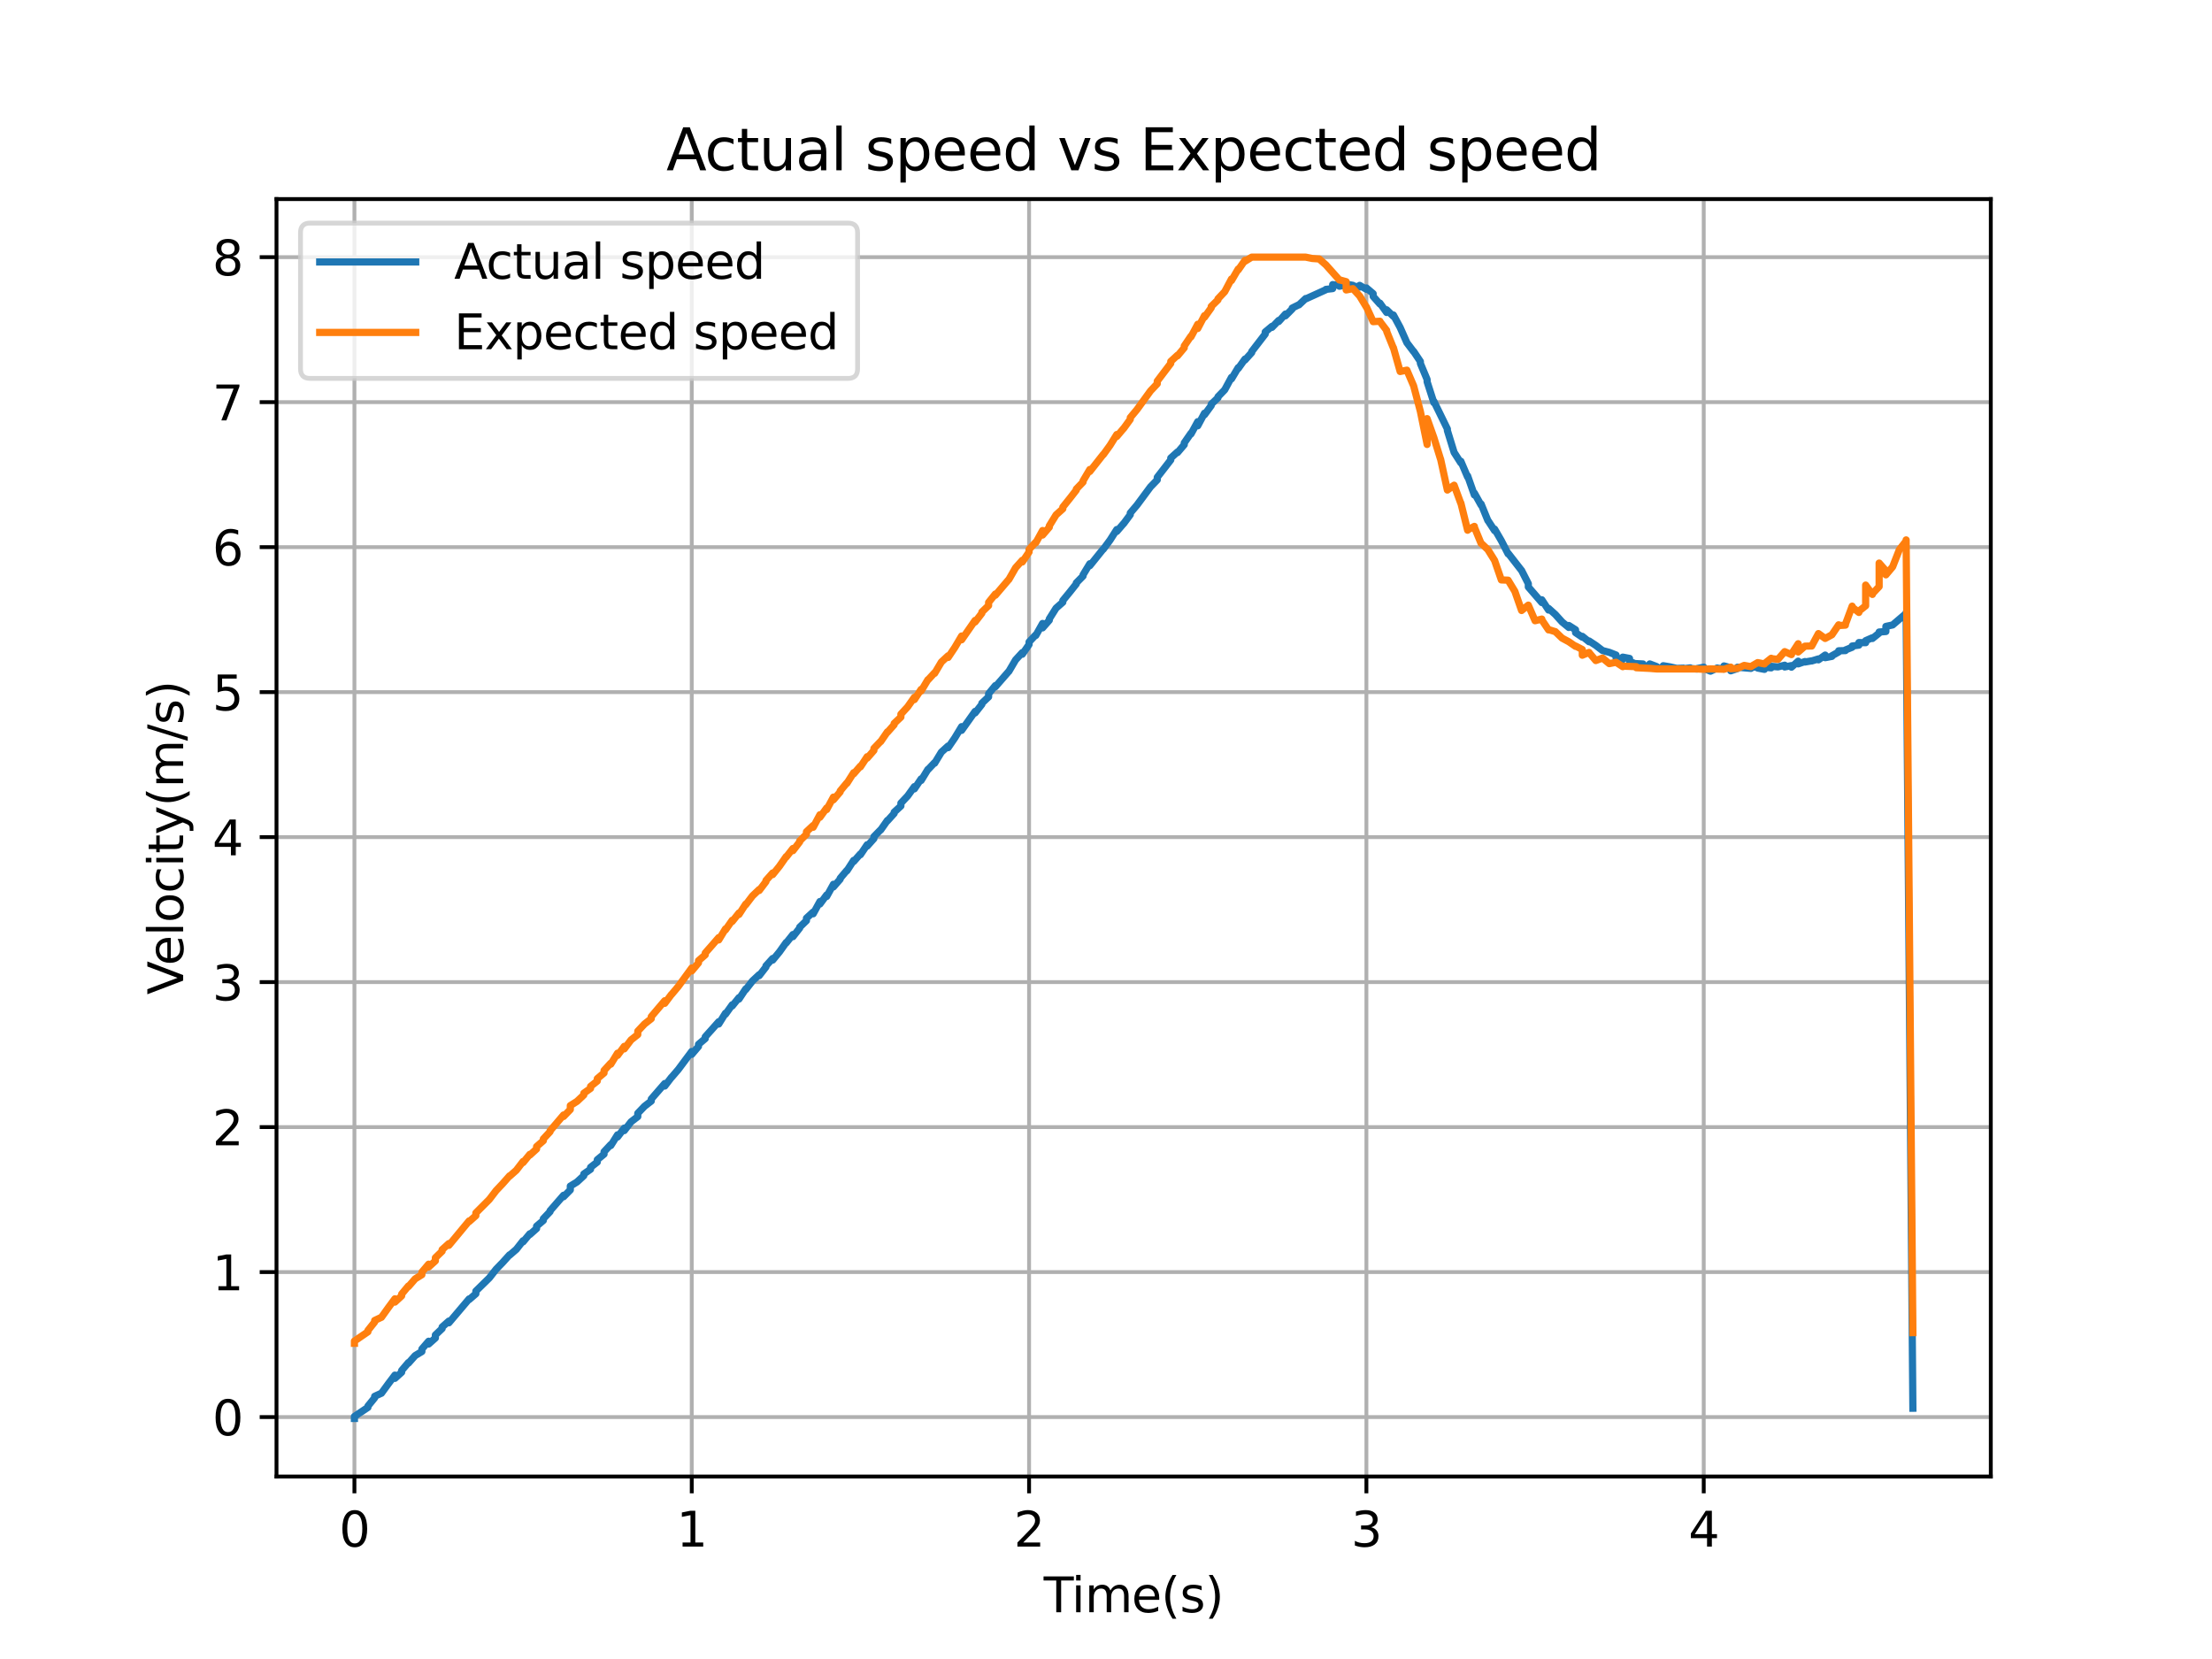 <?xml version="1.0" encoding="utf-8" standalone="no"?>
<!DOCTYPE svg PUBLIC "-//W3C//DTD SVG 1.1//EN"
  "http://www.w3.org/Graphics/SVG/1.1/DTD/svg11.dtd">
<svg xmlns:xlink="http://www.w3.org/1999/xlink" width="460.8pt" height="345.6pt" viewBox="0 0 460.8 345.6" xmlns="http://www.w3.org/2000/svg" version="1.1">
 <defs>
  <style type="text/css">*{stroke-linejoin: round; stroke-linecap: butt}</style>
 </defs>
 <g id="figure_1">
  <g id="patch_1">
   <path d="M 0 345.6 
L 460.8 345.6 
L 460.8 0 
L 0 0 
z
" style="fill: #ffffff"/>
  </g>
  <g id="axes_1">
   <g id="patch_2">
    <path d="M 57.6 307.584 
L 414.72 307.584 
L 414.72 41.472 
L 57.6 41.472 
z
" style="fill: #ffffff"/>
   </g>
   <g id="matplotlib.axis_1">
    <g id="xtick_1">
     <g id="line2d_1">
      <path d="M 73.833 307.584 
L 73.833 41.472 
" clip-path="url(#pf024092629)" style="fill: none; stroke: #b0b0b0; stroke-width: 0.8; stroke-linecap: square"/>
     </g>
     <g id="line2d_2">
      <defs>
       <path id="mbc0049a4ac" d="M 0 0 
L 0 3.5 
" style="stroke: #000000; stroke-width: 0.8"/>
      </defs>
      <g>
       <use xlink:href="#mbc0049a4ac" x="73.833" y="307.584" style="stroke: #000000; stroke-width: 0.8"/>
      </g>
     </g>
     <g id="text_1">
      <!-- 0 -->
      <g transform="translate(70.651 322.182) scale(0.1 -0.1)">
       <defs>
        <path id="DejaVuSans-30" d="M 2034 4250 
Q 1547 4250 1301 3770 
Q 1056 3291 1056 2328 
Q 1056 1369 1301 889 
Q 1547 409 2034 409 
Q 2525 409 2770 889 
Q 3016 1369 3016 2328 
Q 3016 3291 2770 3770 
Q 2525 4250 2034 4250 
z
M 2034 4750 
Q 2819 4750 3233 4129 
Q 3647 3509 3647 2328 
Q 3647 1150 3233 529 
Q 2819 -91 2034 -91 
Q 1250 -91 836 529 
Q 422 1150 422 2328 
Q 422 3509 836 4129 
Q 1250 4750 2034 4750 
z
" transform="scale(0.016)"/>
       </defs>
       <use xlink:href="#DejaVuSans-30"/>
      </g>
     </g>
    </g>
    <g id="xtick_2">
     <g id="line2d_3">
      <path d="M 144.104 307.584 
L 144.104 41.472 
" clip-path="url(#pf024092629)" style="fill: none; stroke: #b0b0b0; stroke-width: 0.8; stroke-linecap: square"/>
     </g>
     <g id="line2d_4">
      <g>
       <use xlink:href="#mbc0049a4ac" x="144.104" y="307.584" style="stroke: #000000; stroke-width: 0.8"/>
      </g>
     </g>
     <g id="text_2">
      <!-- 1 -->
      <g transform="translate(140.923 322.182) scale(0.1 -0.1)">
       <defs>
        <path id="DejaVuSans-31" d="M 794 531 
L 1825 531 
L 1825 4091 
L 703 3866 
L 703 4441 
L 1819 4666 
L 2450 4666 
L 2450 531 
L 3481 531 
L 3481 0 
L 794 0 
L 794 531 
z
" transform="scale(0.016)"/>
       </defs>
       <use xlink:href="#DejaVuSans-31"/>
      </g>
     </g>
    </g>
    <g id="xtick_3">
     <g id="line2d_5">
      <path d="M 214.376 307.584 
L 214.376 41.472 
" clip-path="url(#pf024092629)" style="fill: none; stroke: #b0b0b0; stroke-width: 0.8; stroke-linecap: square"/>
     </g>
     <g id="line2d_6">
      <g>
       <use xlink:href="#mbc0049a4ac" x="214.376" y="307.584" style="stroke: #000000; stroke-width: 0.8"/>
      </g>
     </g>
     <g id="text_3">
      <!-- 2 -->
      <g transform="translate(211.195 322.182) scale(0.1 -0.1)">
       <defs>
        <path id="DejaVuSans-32" d="M 1228 531 
L 3431 531 
L 3431 0 
L 469 0 
L 469 531 
Q 828 903 1448 1529 
Q 2069 2156 2228 2338 
Q 2531 2678 2651 2914 
Q 2772 3150 2772 3378 
Q 2772 3750 2511 3984 
Q 2250 4219 1831 4219 
Q 1534 4219 1204 4116 
Q 875 4013 500 3803 
L 500 4441 
Q 881 4594 1212 4672 
Q 1544 4750 1819 4750 
Q 2544 4750 2975 4387 
Q 3406 4025 3406 3419 
Q 3406 3131 3298 2873 
Q 3191 2616 2906 2266 
Q 2828 2175 2409 1742 
Q 1991 1309 1228 531 
z
" transform="scale(0.016)"/>
       </defs>
       <use xlink:href="#DejaVuSans-32"/>
      </g>
     </g>
    </g>
    <g id="xtick_4">
     <g id="line2d_7">
      <path d="M 284.647 307.584 
L 284.647 41.472 
" clip-path="url(#pf024092629)" style="fill: none; stroke: #b0b0b0; stroke-width: 0.8; stroke-linecap: square"/>
     </g>
     <g id="line2d_8">
      <g>
       <use xlink:href="#mbc0049a4ac" x="284.647" y="307.584" style="stroke: #000000; stroke-width: 0.8"/>
      </g>
     </g>
     <g id="text_4">
      <!-- 3 -->
      <g transform="translate(281.466 322.182) scale(0.1 -0.1)">
       <defs>
        <path id="DejaVuSans-33" d="M 2597 2516 
Q 3050 2419 3304 2112 
Q 3559 1806 3559 1356 
Q 3559 666 3084 287 
Q 2609 -91 1734 -91 
Q 1441 -91 1130 -33 
Q 819 25 488 141 
L 488 750 
Q 750 597 1062 519 
Q 1375 441 1716 441 
Q 2309 441 2620 675 
Q 2931 909 2931 1356 
Q 2931 1769 2642 2001 
Q 2353 2234 1838 2234 
L 1294 2234 
L 1294 2753 
L 1863 2753 
Q 2328 2753 2575 2939 
Q 2822 3125 2822 3475 
Q 2822 3834 2567 4026 
Q 2313 4219 1838 4219 
Q 1578 4219 1281 4162 
Q 984 4106 628 3988 
L 628 4550 
Q 988 4650 1302 4700 
Q 1616 4750 1894 4750 
Q 2613 4750 3031 4423 
Q 3450 4097 3450 3541 
Q 3450 3153 3228 2886 
Q 3006 2619 2597 2516 
z
" transform="scale(0.016)"/>
       </defs>
       <use xlink:href="#DejaVuSans-33"/>
      </g>
     </g>
    </g>
    <g id="xtick_5">
     <g id="line2d_9">
      <path d="M 354.919 307.584 
L 354.919 41.472 
" clip-path="url(#pf024092629)" style="fill: none; stroke: #b0b0b0; stroke-width: 0.8; stroke-linecap: square"/>
     </g>
     <g id="line2d_10">
      <g>
       <use xlink:href="#mbc0049a4ac" x="354.919" y="307.584" style="stroke: #000000; stroke-width: 0.8"/>
      </g>
     </g>
     <g id="text_5">
      <!-- 4 -->
      <g transform="translate(351.738 322.182) scale(0.1 -0.1)">
       <defs>
        <path id="DejaVuSans-34" d="M 2419 4116 
L 825 1625 
L 2419 1625 
L 2419 4116 
z
M 2253 4666 
L 3047 4666 
L 3047 1625 
L 3713 1625 
L 3713 1100 
L 3047 1100 
L 3047 0 
L 2419 0 
L 2419 1100 
L 313 1100 
L 313 1709 
L 2253 4666 
z
" transform="scale(0.016)"/>
       </defs>
       <use xlink:href="#DejaVuSans-34"/>
      </g>
     </g>
    </g>
    <g id="text_6">
     <!-- Time(s) -->
     <g transform="translate(217.42 335.861) scale(0.1 -0.1)">
      <defs>
       <path id="DejaVuSans-54" d="M -19 4666 
L 3928 4666 
L 3928 4134 
L 2272 4134 
L 2272 0 
L 1638 0 
L 1638 4134 
L -19 4134 
L -19 4666 
z
" transform="scale(0.016)"/>
       <path id="DejaVuSans-69" d="M 603 3500 
L 1178 3500 
L 1178 0 
L 603 0 
L 603 3500 
z
M 603 4863 
L 1178 4863 
L 1178 4134 
L 603 4134 
L 603 4863 
z
" transform="scale(0.016)"/>
       <path id="DejaVuSans-6d" d="M 3328 2828 
Q 3544 3216 3844 3400 
Q 4144 3584 4550 3584 
Q 5097 3584 5394 3201 
Q 5691 2819 5691 2113 
L 5691 0 
L 5113 0 
L 5113 2094 
Q 5113 2597 4934 2840 
Q 4756 3084 4391 3084 
Q 3944 3084 3684 2787 
Q 3425 2491 3425 1978 
L 3425 0 
L 2847 0 
L 2847 2094 
Q 2847 2600 2669 2842 
Q 2491 3084 2119 3084 
Q 1678 3084 1418 2786 
Q 1159 2488 1159 1978 
L 1159 0 
L 581 0 
L 581 3500 
L 1159 3500 
L 1159 2956 
Q 1356 3278 1631 3431 
Q 1906 3584 2284 3584 
Q 2666 3584 2933 3390 
Q 3200 3197 3328 2828 
z
" transform="scale(0.016)"/>
       <path id="DejaVuSans-65" d="M 3597 1894 
L 3597 1613 
L 953 1613 
Q 991 1019 1311 708 
Q 1631 397 2203 397 
Q 2534 397 2845 478 
Q 3156 559 3463 722 
L 3463 178 
Q 3153 47 2828 -22 
Q 2503 -91 2169 -91 
Q 1331 -91 842 396 
Q 353 884 353 1716 
Q 353 2575 817 3079 
Q 1281 3584 2069 3584 
Q 2775 3584 3186 3129 
Q 3597 2675 3597 1894 
z
M 3022 2063 
Q 3016 2534 2758 2815 
Q 2500 3097 2075 3097 
Q 1594 3097 1305 2825 
Q 1016 2553 972 2059 
L 3022 2063 
z
" transform="scale(0.016)"/>
       <path id="DejaVuSans-28" d="M 1984 4856 
Q 1566 4138 1362 3434 
Q 1159 2731 1159 2009 
Q 1159 1288 1364 580 
Q 1569 -128 1984 -844 
L 1484 -844 
Q 1016 -109 783 600 
Q 550 1309 550 2009 
Q 550 2706 781 3412 
Q 1013 4119 1484 4856 
L 1984 4856 
z
" transform="scale(0.016)"/>
       <path id="DejaVuSans-73" d="M 2834 3397 
L 2834 2853 
Q 2591 2978 2328 3040 
Q 2066 3103 1784 3103 
Q 1356 3103 1142 2972 
Q 928 2841 928 2578 
Q 928 2378 1081 2264 
Q 1234 2150 1697 2047 
L 1894 2003 
Q 2506 1872 2764 1633 
Q 3022 1394 3022 966 
Q 3022 478 2636 193 
Q 2250 -91 1575 -91 
Q 1294 -91 989 -36 
Q 684 19 347 128 
L 347 722 
Q 666 556 975 473 
Q 1284 391 1588 391 
Q 1994 391 2212 530 
Q 2431 669 2431 922 
Q 2431 1156 2273 1281 
Q 2116 1406 1581 1522 
L 1381 1569 
Q 847 1681 609 1914 
Q 372 2147 372 2553 
Q 372 3047 722 3315 
Q 1072 3584 1716 3584 
Q 2034 3584 2315 3537 
Q 2597 3491 2834 3397 
z
" transform="scale(0.016)"/>
       <path id="DejaVuSans-29" d="M 513 4856 
L 1013 4856 
Q 1481 4119 1714 3412 
Q 1947 2706 1947 2009 
Q 1947 1309 1714 600 
Q 1481 -109 1013 -844 
L 513 -844 
Q 928 -128 1133 580 
Q 1338 1288 1338 2009 
Q 1338 2731 1133 3434 
Q 928 4138 513 4856 
z
" transform="scale(0.016)"/>
      </defs>
      <use xlink:href="#DejaVuSans-54"/>
      <use xlink:href="#DejaVuSans-69" x="57.959"/>
      <use xlink:href="#DejaVuSans-6d" x="85.742"/>
      <use xlink:href="#DejaVuSans-65" x="183.154"/>
      <use xlink:href="#DejaVuSans-28" x="244.678"/>
      <use xlink:href="#DejaVuSans-73" x="283.691"/>
      <use xlink:href="#DejaVuSans-29" x="335.791"/>
     </g>
    </g>
   </g>
   <g id="matplotlib.axis_2">
    <g id="ytick_1">
     <g id="line2d_11">
      <path d="M 57.6 295.197 
L 414.72 295.197 
" clip-path="url(#pf024092629)" style="fill: none; stroke: #b0b0b0; stroke-width: 0.8; stroke-linecap: square"/>
     </g>
     <g id="line2d_12">
      <defs>
       <path id="mb6be05615a" d="M 0 0 
L -3.5 0 
" style="stroke: #000000; stroke-width: 0.8"/>
      </defs>
      <g>
       <use xlink:href="#mb6be05615a" x="57.6" y="295.197" style="stroke: #000000; stroke-width: 0.8"/>
      </g>
     </g>
     <g id="text_7">
      <!-- 0 -->
      <g transform="translate(44.237 298.997) scale(0.1 -0.1)">
       <use xlink:href="#DejaVuSans-30"/>
      </g>
     </g>
    </g>
    <g id="ytick_2">
     <g id="line2d_13">
      <path d="M 57.6 264.994 
L 414.72 264.994 
" clip-path="url(#pf024092629)" style="fill: none; stroke: #b0b0b0; stroke-width: 0.8; stroke-linecap: square"/>
     </g>
     <g id="line2d_14">
      <g>
       <use xlink:href="#mb6be05615a" x="57.6" y="264.994" style="stroke: #000000; stroke-width: 0.8"/>
      </g>
     </g>
     <g id="text_8">
      <!-- 1 -->
      <g transform="translate(44.237 268.793) scale(0.1 -0.1)">
       <use xlink:href="#DejaVuSans-31"/>
      </g>
     </g>
    </g>
    <g id="ytick_3">
     <g id="line2d_15">
      <path d="M 57.6 234.79 
L 414.72 234.79 
" clip-path="url(#pf024092629)" style="fill: none; stroke: #b0b0b0; stroke-width: 0.8; stroke-linecap: square"/>
     </g>
     <g id="line2d_16">
      <g>
       <use xlink:href="#mb6be05615a" x="57.6" y="234.79" style="stroke: #000000; stroke-width: 0.8"/>
      </g>
     </g>
     <g id="text_9">
      <!-- 2 -->
      <g transform="translate(44.237 238.589) scale(0.1 -0.1)">
       <use xlink:href="#DejaVuSans-32"/>
      </g>
     </g>
    </g>
    <g id="ytick_4">
     <g id="line2d_17">
      <path d="M 57.6 204.586 
L 414.72 204.586 
" clip-path="url(#pf024092629)" style="fill: none; stroke: #b0b0b0; stroke-width: 0.8; stroke-linecap: square"/>
     </g>
     <g id="line2d_18">
      <g>
       <use xlink:href="#mb6be05615a" x="57.6" y="204.586" style="stroke: #000000; stroke-width: 0.8"/>
      </g>
     </g>
     <g id="text_10">
      <!-- 3 -->
      <g transform="translate(44.237 208.386) scale(0.1 -0.1)">
       <use xlink:href="#DejaVuSans-33"/>
      </g>
     </g>
    </g>
    <g id="ytick_5">
     <g id="line2d_19">
      <path d="M 57.6 174.383 
L 414.72 174.383 
" clip-path="url(#pf024092629)" style="fill: none; stroke: #b0b0b0; stroke-width: 0.8; stroke-linecap: square"/>
     </g>
     <g id="line2d_20">
      <g>
       <use xlink:href="#mb6be05615a" x="57.6" y="174.383" style="stroke: #000000; stroke-width: 0.8"/>
      </g>
     </g>
     <g id="text_11">
      <!-- 4 -->
      <g transform="translate(44.237 178.182) scale(0.1 -0.1)">
       <use xlink:href="#DejaVuSans-34"/>
      </g>
     </g>
    </g>
    <g id="ytick_6">
     <g id="line2d_21">
      <path d="M 57.6 144.179 
L 414.72 144.179 
" clip-path="url(#pf024092629)" style="fill: none; stroke: #b0b0b0; stroke-width: 0.8; stroke-linecap: square"/>
     </g>
     <g id="line2d_22">
      <g>
       <use xlink:href="#mb6be05615a" x="57.6" y="144.179" style="stroke: #000000; stroke-width: 0.8"/>
      </g>
     </g>
     <g id="text_12">
      <!-- 5 -->
      <g transform="translate(44.237 147.978) scale(0.1 -0.1)">
       <defs>
        <path id="DejaVuSans-35" d="M 691 4666 
L 3169 4666 
L 3169 4134 
L 1269 4134 
L 1269 2991 
Q 1406 3038 1543 3061 
Q 1681 3084 1819 3084 
Q 2600 3084 3056 2656 
Q 3513 2228 3513 1497 
Q 3513 744 3044 326 
Q 2575 -91 1722 -91 
Q 1428 -91 1123 -41 
Q 819 9 494 109 
L 494 744 
Q 775 591 1075 516 
Q 1375 441 1709 441 
Q 2250 441 2565 725 
Q 2881 1009 2881 1497 
Q 2881 1984 2565 2268 
Q 2250 2553 1709 2553 
Q 1456 2553 1204 2497 
Q 953 2441 691 2322 
L 691 4666 
z
" transform="scale(0.016)"/>
       </defs>
       <use xlink:href="#DejaVuSans-35"/>
      </g>
     </g>
    </g>
    <g id="ytick_7">
     <g id="line2d_23">
      <path d="M 57.6 113.975 
L 414.72 113.975 
" clip-path="url(#pf024092629)" style="fill: none; stroke: #b0b0b0; stroke-width: 0.8; stroke-linecap: square"/>
     </g>
     <g id="line2d_24">
      <g>
       <use xlink:href="#mb6be05615a" x="57.6" y="113.975" style="stroke: #000000; stroke-width: 0.8"/>
      </g>
     </g>
     <g id="text_13">
      <!-- 6 -->
      <g transform="translate(44.237 117.775) scale(0.1 -0.1)">
       <defs>
        <path id="DejaVuSans-36" d="M 2113 2584 
Q 1688 2584 1439 2293 
Q 1191 2003 1191 1497 
Q 1191 994 1439 701 
Q 1688 409 2113 409 
Q 2538 409 2786 701 
Q 3034 994 3034 1497 
Q 3034 2003 2786 2293 
Q 2538 2584 2113 2584 
z
M 3366 4563 
L 3366 3988 
Q 3128 4100 2886 4159 
Q 2644 4219 2406 4219 
Q 1781 4219 1451 3797 
Q 1122 3375 1075 2522 
Q 1259 2794 1537 2939 
Q 1816 3084 2150 3084 
Q 2853 3084 3261 2657 
Q 3669 2231 3669 1497 
Q 3669 778 3244 343 
Q 2819 -91 2113 -91 
Q 1303 -91 875 529 
Q 447 1150 447 2328 
Q 447 3434 972 4092 
Q 1497 4750 2381 4750 
Q 2619 4750 2861 4703 
Q 3103 4656 3366 4563 
z
" transform="scale(0.016)"/>
       </defs>
       <use xlink:href="#DejaVuSans-36"/>
      </g>
     </g>
    </g>
    <g id="ytick_8">
     <g id="line2d_25">
      <path d="M 57.6 83.772 
L 414.72 83.772 
" clip-path="url(#pf024092629)" style="fill: none; stroke: #b0b0b0; stroke-width: 0.8; stroke-linecap: square"/>
     </g>
     <g id="line2d_26">
      <g>
       <use xlink:href="#mb6be05615a" x="57.6" y="83.772" style="stroke: #000000; stroke-width: 0.8"/>
      </g>
     </g>
     <g id="text_14">
      <!-- 7 -->
      <g transform="translate(44.237 87.571) scale(0.1 -0.1)">
       <defs>
        <path id="DejaVuSans-37" d="M 525 4666 
L 3525 4666 
L 3525 4397 
L 1831 0 
L 1172 0 
L 2766 4134 
L 525 4134 
L 525 4666 
z
" transform="scale(0.016)"/>
       </defs>
       <use xlink:href="#DejaVuSans-37"/>
      </g>
     </g>
    </g>
    <g id="ytick_9">
     <g id="line2d_27">
      <path d="M 57.6 53.568 
L 414.72 53.568 
" clip-path="url(#pf024092629)" style="fill: none; stroke: #b0b0b0; stroke-width: 0.8; stroke-linecap: square"/>
     </g>
     <g id="line2d_28">
      <g>
       <use xlink:href="#mb6be05615a" x="57.6" y="53.568" style="stroke: #000000; stroke-width: 0.8"/>
      </g>
     </g>
     <g id="text_15">
      <!-- 8 -->
      <g transform="translate(44.237 57.367) scale(0.1 -0.1)">
       <defs>
        <path id="DejaVuSans-38" d="M 2034 2216 
Q 1584 2216 1326 1975 
Q 1069 1734 1069 1313 
Q 1069 891 1326 650 
Q 1584 409 2034 409 
Q 2484 409 2743 651 
Q 3003 894 3003 1313 
Q 3003 1734 2745 1975 
Q 2488 2216 2034 2216 
z
M 1403 2484 
Q 997 2584 770 2862 
Q 544 3141 544 3541 
Q 544 4100 942 4425 
Q 1341 4750 2034 4750 
Q 2731 4750 3128 4425 
Q 3525 4100 3525 3541 
Q 3525 3141 3298 2862 
Q 3072 2584 2669 2484 
Q 3125 2378 3379 2068 
Q 3634 1759 3634 1313 
Q 3634 634 3220 271 
Q 2806 -91 2034 -91 
Q 1263 -91 848 271 
Q 434 634 434 1313 
Q 434 1759 690 2068 
Q 947 2378 1403 2484 
z
M 1172 3481 
Q 1172 3119 1398 2916 
Q 1625 2713 2034 2713 
Q 2441 2713 2670 2916 
Q 2900 3119 2900 3481 
Q 2900 3844 2670 4047 
Q 2441 4250 2034 4250 
Q 1625 4250 1398 4047 
Q 1172 3844 1172 3481 
z
" transform="scale(0.016)"/>
       </defs>
       <use xlink:href="#DejaVuSans-38"/>
      </g>
     </g>
    </g>
    <g id="text_16">
     <!-- Velocity(m/s) -->
     <g transform="translate(38.158 207.205) rotate(-90) scale(0.1 -0.1)">
      <defs>
       <path id="DejaVuSans-56" d="M 1831 0 
L 50 4666 
L 709 4666 
L 2188 738 
L 3669 4666 
L 4325 4666 
L 2547 0 
L 1831 0 
z
" transform="scale(0.016)"/>
       <path id="DejaVuSans-6c" d="M 603 4863 
L 1178 4863 
L 1178 0 
L 603 0 
L 603 4863 
z
" transform="scale(0.016)"/>
       <path id="DejaVuSans-6f" d="M 1959 3097 
Q 1497 3097 1228 2736 
Q 959 2375 959 1747 
Q 959 1119 1226 758 
Q 1494 397 1959 397 
Q 2419 397 2687 759 
Q 2956 1122 2956 1747 
Q 2956 2369 2687 2733 
Q 2419 3097 1959 3097 
z
M 1959 3584 
Q 2709 3584 3137 3096 
Q 3566 2609 3566 1747 
Q 3566 888 3137 398 
Q 2709 -91 1959 -91 
Q 1206 -91 779 398 
Q 353 888 353 1747 
Q 353 2609 779 3096 
Q 1206 3584 1959 3584 
z
" transform="scale(0.016)"/>
       <path id="DejaVuSans-63" d="M 3122 3366 
L 3122 2828 
Q 2878 2963 2633 3030 
Q 2388 3097 2138 3097 
Q 1578 3097 1268 2742 
Q 959 2388 959 1747 
Q 959 1106 1268 751 
Q 1578 397 2138 397 
Q 2388 397 2633 464 
Q 2878 531 3122 666 
L 3122 134 
Q 2881 22 2623 -34 
Q 2366 -91 2075 -91 
Q 1284 -91 818 406 
Q 353 903 353 1747 
Q 353 2603 823 3093 
Q 1294 3584 2113 3584 
Q 2378 3584 2631 3529 
Q 2884 3475 3122 3366 
z
" transform="scale(0.016)"/>
       <path id="DejaVuSans-74" d="M 1172 4494 
L 1172 3500 
L 2356 3500 
L 2356 3053 
L 1172 3053 
L 1172 1153 
Q 1172 725 1289 603 
Q 1406 481 1766 481 
L 2356 481 
L 2356 0 
L 1766 0 
Q 1100 0 847 248 
Q 594 497 594 1153 
L 594 3053 
L 172 3053 
L 172 3500 
L 594 3500 
L 594 4494 
L 1172 4494 
z
" transform="scale(0.016)"/>
       <path id="DejaVuSans-79" d="M 2059 -325 
Q 1816 -950 1584 -1140 
Q 1353 -1331 966 -1331 
L 506 -1331 
L 506 -850 
L 844 -850 
Q 1081 -850 1212 -737 
Q 1344 -625 1503 -206 
L 1606 56 
L 191 3500 
L 800 3500 
L 1894 763 
L 2988 3500 
L 3597 3500 
L 2059 -325 
z
" transform="scale(0.016)"/>
       <path id="DejaVuSans-2f" d="M 1625 4666 
L 2156 4666 
L 531 -594 
L 0 -594 
L 1625 4666 
z
" transform="scale(0.016)"/>
      </defs>
      <use xlink:href="#DejaVuSans-56"/>
      <use xlink:href="#DejaVuSans-65" x="60.658"/>
      <use xlink:href="#DejaVuSans-6c" x="122.182"/>
      <use xlink:href="#DejaVuSans-6f" x="149.965"/>
      <use xlink:href="#DejaVuSans-63" x="211.146"/>
      <use xlink:href="#DejaVuSans-69" x="266.127"/>
      <use xlink:href="#DejaVuSans-74" x="293.91"/>
      <use xlink:href="#DejaVuSans-79" x="333.119"/>
      <use xlink:href="#DejaVuSans-28" x="392.299"/>
      <use xlink:href="#DejaVuSans-6d" x="431.312"/>
      <use xlink:href="#DejaVuSans-2f" x="528.725"/>
      <use xlink:href="#DejaVuSans-73" x="562.416"/>
      <use xlink:href="#DejaVuSans-29" x="614.516"/>
     </g>
    </g>
   </g>
   <g id="line2d_29">
    <path d="M 73.833 295.488 
L 73.833 295.077 
L 76.644 293.189 
L 76.644 292.918 
L 78.049 291.189 
L 78.049 290.877 
L 79.454 290.232 
L 79.454 290.244 
L 80.86 288.317 
L 82.265 286.461 
L 82.265 287.139 
L 83.671 285.865 
L 83.671 285.503 
L 85.076 283.849 
L 85.076 283.979 
L 86.482 282.397 
L 87.887 281.548 
L 87.887 281.03 
L 89.292 279.407 
L 89.292 279.982 
L 90.698 278.73 
L 90.698 278.1 
L 92.103 276.766 
L 92.103 276.448 
L 93.509 275.203 
L 93.509 275.568 
L 97.725 270.59 
L 97.725 270.731 
L 99.13 269.513 
L 99.13 268.965 
L 101.941 266.206 
L 101.941 266.206 
L 103.347 264.409 
L 104.752 262.956 
L 106.158 261.398 
L 106.158 261.477 
L 107.563 260.26 
L 108.969 258.469 
L 108.969 258.697 
L 110.374 257.02 
L 110.374 257.176 
L 111.779 255.924 
L 111.779 255.441 
L 113.185 254.245 
L 113.185 253.884 
L 114.59 252.404 
L 114.59 252.223 
L 117.401 248.993 
L 117.401 249.307 
L 118.807 247.884 
L 118.807 247.084 
L 120.212 246.217 
L 121.617 244.917 
L 121.617 244.56 
L 123.023 243.579 
L 123.023 243.176 
L 124.428 242.078 
L 124.428 241.59 
L 125.834 240.431 
L 125.834 239.936 
L 127.239 238.428 
L 127.239 238.645 
L 128.645 236.401 
L 128.645 236.857 
L 130.05 235.006 
L 130.05 235.526 
L 131.455 233.7 
L 132.861 232.612 
L 132.861 231.921 
L 134.266 230.453 
L 135.672 229.37 
L 135.672 228.948 
L 138.483 225.711 
L 138.483 226.243 
L 139.888 224.408 
L 139.888 224.443 
L 141.293 222.805 
L 144.104 219.036 
L 144.104 219.644 
L 145.51 217.993 
L 145.51 217.555 
L 146.915 216.357 
L 146.915 215.984 
L 148.321 214.422 
L 149.726 212.836 
L 149.726 213.319 
L 151.131 211.063 
L 151.131 211.281 
L 152.537 209.309 
L 152.537 209.56 
L 153.942 207.822 
L 153.942 208.131 
L 155.348 206.007 
L 155.348 206.157 
L 156.753 204.349 
L 158.159 203.038 
L 158.159 203.248 
L 159.564 201.431 
L 159.564 201.21 
L 160.969 199.662 
L 160.969 200.005 
L 162.375 198.297 
L 163.78 196.325 
L 163.78 196.438 
L 165.186 194.676 
L 165.186 195.125 
L 166.591 193.33 
L 166.591 193.145 
L 167.997 191.787 
L 167.997 191.278 
L 169.402 189.988 
L 169.402 190.36 
L 170.807 187.798 
L 170.807 188.321 
L 172.213 186.419 
L 172.213 186.752 
L 173.618 184.208 
L 173.618 184.765 
L 175.024 183.149 
L 175.024 182.965 
L 176.429 181.302 
L 176.429 181.405 
L 177.835 179.23 
L 177.835 179.472 
L 179.24 177.886 
L 179.24 178.054 
L 180.645 175.971 
L 180.645 176.272 
L 182.051 174.692 
L 182.051 174.291 
L 183.456 172.853 
L 183.456 172.906 
L 184.862 170.904 
L 184.862 171.003 
L 186.267 169.453 
L 186.267 169.198 
L 187.673 167.901 
L 187.673 167.31 
L 189.078 165.815 
L 190.483 163.866 
L 190.483 164.34 
L 191.889 162.248 
L 191.889 162.587 
L 193.294 160.282 
L 193.294 160.351 
L 194.7 158.857 
L 194.7 158.993 
L 196.105 156.682 
L 197.511 155.403 
L 197.511 155.753 
L 198.916 153.699 
L 200.322 151.372 
L 200.322 152.148 
L 203.132 148.194 
L 203.132 148.52 
L 204.538 146.733 
L 204.538 146.498 
L 205.943 145.169 
L 205.943 144.527 
L 207.349 142.816 
L 207.349 143.07 
L 208.754 141.455 
L 210.16 139.842 
L 210.16 139.87 
L 211.565 137.47 
L 212.97 135.939 
L 212.97 136.291 
L 214.376 134.254 
L 214.376 133.731 
L 215.781 132.235 
L 215.781 132.378 
L 217.187 129.876 
L 217.187 130.802 
L 218.592 129.199 
L 218.592 128.923 
L 219.998 126.686 
L 221.403 125.453 
L 221.403 125.111 
L 222.808 123.399 
L 224.214 121.633 
L 224.214 121.43 
L 225.619 120.001 
L 225.619 119.757 
L 227.025 117.436 
L 227.025 117.852 
L 229.836 114.356 
L 229.836 114.422 
L 231.241 112.516 
L 232.646 110.309 
L 232.646 110.714 
L 234.052 109.076 
L 234.052 109.109 
L 235.457 107.211 
L 235.457 106.865 
L 236.863 105.211 
L 239.674 101.414 
L 241.079 99.964 
L 241.079 99.434 
L 243.89 95.812 
L 243.89 95.418 
L 245.295 94.146 
L 245.295 94.281 
L 246.701 92.635 
L 246.701 92.264 
L 248.106 90.239 
L 248.106 90.403 
L 249.512 87.837 
L 249.512 88.703 
L 250.917 86.077 
L 250.917 86.408 
L 252.322 84.481 
L 252.322 84.205 
L 253.728 82.863 
L 253.728 82.655 
L 255.133 81.199 
L 256.539 78.606 
L 256.539 78.936 
L 257.944 76.576 
L 257.944 76.771 
L 259.35 74.798 
L 259.35 75.005 
L 260.755 73.443 
L 260.755 73.24 
L 263.566 69.594 
L 263.566 69.156 
L 264.971 67.982 
L 264.971 68.198 
L 266.377 66.748 
L 266.377 66.984 
L 267.782 65.419 
L 267.782 65.79 
L 269.188 64.371 
L 269.188 64.176 
L 270.593 63.475 
L 270.593 63.511 
L 271.998 62.187 
L 271.998 62.273 
L 276.215 60.353 
L 276.215 60.282 
L 277.62 60.121 
L 277.62 59.282 
L 279.026 59.471 
L 279.026 59.629 
L 280.431 59.368 
L 280.431 59.188 
L 281.837 59.441 
L 281.837 59.561 
L 283.242 59.8 
L 283.242 59.447 
L 284.647 60.268 
L 284.647 59.983 
L 286.053 61.175 
L 286.053 61.749 
L 287.458 63.333 
L 287.458 63.141 
L 288.864 65.096 
L 288.864 64.533 
L 290.269 65.901 
L 290.269 65.615 
L 291.675 68.217 
L 293.08 71.395 
L 294.485 73.252 
L 294.485 73.195 
L 295.891 75.307 
L 295.891 75.7 
L 297.296 79.062 
L 297.296 79.527 
L 298.702 83.889 
L 298.702 83.598 
L 301.513 89.358 
L 301.513 89.679 
L 302.918 94.242 
L 304.323 96.44 
L 304.323 96.086 
L 305.729 99.381 
L 305.729 99.119 
L 307.134 103.116 
L 307.134 102.705 
L 308.54 105.225 
L 308.54 104.983 
L 309.945 108.428 
L 309.945 108.389 
L 311.351 110.544 
L 311.351 110.214 
L 312.756 112.634 
L 314.161 115.373 
L 314.161 115.236 
L 316.972 118.846 
L 316.972 118.828 
L 318.378 121.594 
L 318.378 122.278 
L 321.189 125.527 
L 321.189 124.942 
L 322.594 127.085 
L 322.594 126.738 
L 323.999 128.003 
L 325.405 129.559 
L 326.81 130.714 
L 326.81 130.297 
L 328.216 131.19 
L 328.216 131.791 
L 329.621 132.742 
L 329.621 132.559 
L 331.027 133.689 
L 331.027 133.521 
L 332.432 134.446 
L 333.837 135.523 
L 335.243 135.892 
L 336.648 136.445 
L 336.648 137.024 
L 338.054 137.374 
L 338.054 136.893 
L 339.459 137.161 
L 339.459 137.778 
L 340.865 138.345 
L 340.865 138.243 
L 342.27 138.316 
L 342.27 138.601 
L 343.675 139.112 
L 343.675 138.309 
L 345.081 138.845 
L 345.081 139.044 
L 346.486 139.235 
L 346.486 138.682 
L 347.892 138.917 
L 349.297 139.24 
L 350.703 139.188 
L 350.703 139.308 
L 352.108 139.129 
L 352.108 139.241 
L 353.513 139.367 
L 353.513 139.277 
L 354.919 138.985 
L 354.919 139.22 
L 356.324 139.82 
L 357.73 139.156 
L 357.73 139.189 
L 359.135 139.365 
L 359.135 138.725 
L 360.541 139.108 
L 360.541 139.738 
L 361.946 139.273 
L 361.946 138.995 
L 364.757 139.24 
L 364.757 138.988 
L 366.162 138.95 
L 366.162 139.17 
L 367.568 139.442 
L 367.568 138.994 
L 368.973 139.128 
L 368.973 138.807 
L 370.379 138.928 
L 371.784 138.572 
L 371.784 138.94 
L 373.19 138.656 
L 373.19 138.985 
L 374.595 137.735 
L 374.595 138.298 
L 376 137.812 
L 376 137.912 
L 377.406 137.665 
L 377.406 137.692 
L 378.811 137.264 
L 378.811 137.459 
L 380.217 136.464 
L 380.217 137.006 
L 381.622 136.737 
L 381.622 136.607 
L 383.028 135.815 
L 383.028 135.569 
L 384.433 135.532 
L 384.433 135.405 
L 385.838 134.838 
L 385.838 134.578 
L 387.244 134.392 
L 387.244 133.853 
L 388.649 133.887 
L 388.649 133.467 
L 390.055 132.849 
L 390.055 133.013 
L 391.46 131.884 
L 391.46 131.66 
L 392.866 131.558 
L 392.866 130.491 
L 394.271 130.188 
L 397.082 127.786 
L 397.082 127.607 
L 398.487 293.36 
L 398.487 293.36 
" clip-path="url(#pf024092629)" style="fill: none; stroke: #1f77b4; stroke-width: 1.5; stroke-linecap: square"/>
   </g>
   <g id="line2d_30">
    <path d="M 73.833 279.83 
L 73.833 279.368 
L 76.644 277.439 
L 76.644 277.162 
L 78.049 275.394 
L 78.049 275.075 
L 79.454 274.416 
L 79.454 274.428 
L 80.86 272.459 
L 82.265 270.562 
L 82.265 271.255 
L 83.671 269.953 
L 83.671 269.582 
L 85.076 267.892 
L 85.076 268.026 
L 86.482 266.408 
L 87.887 265.54 
L 87.887 265.011 
L 89.292 263.352 
L 89.292 263.94 
L 90.698 262.66 
L 90.698 262.017 
L 92.103 260.652 
L 92.103 260.327 
L 93.509 259.055 
L 93.509 259.428 
L 97.725 254.34 
L 97.725 254.484 
L 99.13 253.24 
L 99.13 252.679 
L 101.941 249.86 
L 101.941 249.86 
L 103.347 248.023 
L 104.752 246.537 
L 106.158 244.945 
L 106.158 245.026 
L 107.563 243.782 
L 108.969 241.951 
L 108.969 242.184 
L 110.374 240.47 
L 110.374 240.63 
L 111.779 239.351 
L 111.779 238.856 
L 113.185 237.634 
L 113.185 237.265 
L 114.59 235.752 
L 114.59 235.568 
L 117.401 232.266 
L 117.401 232.587 
L 118.807 231.132 
L 118.807 230.315 
L 120.212 229.429 
L 121.617 228.1 
L 121.617 227.735 
L 123.023 226.732 
L 123.023 226.321 
L 124.428 225.198 
L 124.428 224.699 
L 125.834 223.515 
L 125.834 223.008 
L 127.239 221.467 
L 127.239 221.689 
L 128.645 219.396 
L 128.645 219.862 
L 130.05 217.97 
L 130.05 218.501 
L 131.455 216.635 
L 132.861 215.523 
L 132.861 214.816 
L 134.266 213.317 
L 135.672 212.209 
L 135.672 211.778 
L 138.483 208.469 
L 138.483 209.013 
L 139.888 207.137 
L 139.888 207.174 
L 141.293 205.499 
L 144.104 201.647 
L 144.104 202.268 
L 145.51 200.581 
L 145.51 200.133 
L 146.915 198.909 
L 146.915 198.528 
L 148.321 196.931 
L 149.726 195.31 
L 149.726 195.804 
L 151.131 193.498 
L 151.131 193.721 
L 152.537 191.705 
L 152.537 191.962 
L 153.942 190.185 
L 153.942 190.501 
L 155.348 188.33 
L 155.348 188.484 
L 156.753 186.636 
L 158.159 185.295 
L 158.159 185.51 
L 159.564 183.653 
L 159.564 183.427 
L 160.969 181.845 
L 160.969 182.195 
L 162.375 180.449 
L 163.78 178.434 
L 163.78 178.549 
L 165.186 176.749 
L 165.186 177.208 
L 166.591 175.373 
L 166.591 175.184 
L 167.997 173.796 
L 167.997 173.275 
L 169.402 171.957 
L 169.402 172.337 
L 170.807 169.719 
L 170.807 170.253 
L 172.213 168.309 
L 172.213 168.649 
L 173.618 166.049 
L 173.618 166.618 
L 175.024 164.967 
L 175.024 164.779 
L 176.429 163.079 
L 176.429 163.184 
L 177.835 160.961 
L 177.835 161.209 
L 179.24 159.588 
L 179.24 159.759 
L 180.645 157.631 
L 180.645 157.938 
L 182.051 156.323 
L 182.051 155.914 
L 183.456 154.443 
L 183.456 154.498 
L 184.862 152.451 
L 184.862 152.552 
L 186.267 150.968 
L 186.267 150.707 
L 187.673 149.382 
L 187.673 148.778 
L 189.078 147.25 
L 190.483 145.258 
L 190.483 145.742 
L 191.889 143.604 
L 191.889 143.951 
L 193.294 141.594 
L 193.294 141.665 
L 194.7 140.138 
L 194.7 140.277 
L 196.105 137.915 
L 197.511 136.608 
L 197.511 136.965 
L 198.916 134.866 
L 200.322 132.488 
L 200.322 133.281 
L 203.132 129.239 
L 203.132 129.573 
L 204.538 127.746 
L 204.538 127.506 
L 205.943 126.147 
L 205.943 125.491 
L 207.349 123.742 
L 207.349 124.002 
L 208.754 122.352 
L 210.16 120.702 
L 210.16 120.731 
L 211.565 118.278 
L 212.97 116.714 
L 212.97 117.073 
L 214.376 114.991 
L 214.376 114.457 
L 215.781 112.927 
L 215.781 113.074 
L 217.187 110.516 
L 217.187 111.463 
L 218.592 109.824 
L 218.592 109.542 
L 219.998 107.256 
L 221.403 105.996 
L 221.403 105.646 
L 222.808 103.896 
L 224.214 102.091 
L 224.214 101.884 
L 225.619 100.423 
L 225.619 100.174 
L 227.025 97.801 
L 227.025 98.226 
L 229.836 94.653 
L 229.836 94.721 
L 231.241 92.773 
L 232.646 90.517 
L 232.646 90.931 
L 234.052 89.257 
L 234.052 89.291 
L 235.457 87.351 
L 235.457 86.997 
L 236.863 85.306 
L 239.674 81.426 
L 241.079 79.943 
L 241.079 79.402 
L 243.89 75.7 
L 243.89 75.297 
L 245.295 73.997 
L 245.295 74.134 
L 246.701 72.452 
L 246.701 72.074 
L 248.106 70.004 
L 248.106 70.172 
L 249.512 67.548 
L 249.512 68.434 
L 250.917 65.749 
L 250.917 66.088 
L 252.322 64.119 
L 252.322 63.836 
L 253.728 62.465 
L 253.728 62.252 
L 255.133 60.764 
L 256.539 58.114 
L 256.539 58.451 
L 257.944 56.039 
L 257.944 56.238 
L 259.35 54.221 
L 259.35 54.433 
L 260.755 53.568 
L 271.998 53.568 
L 271.998 53.568 
L 273.404 53.853 
L 273.404 53.849 
L 274.809 53.949 
L 274.809 53.944 
L 276.215 55.184 
L 279.026 58.33 
L 279.026 58.291 
L 280.431 58.674 
L 280.431 60.403 
L 281.837 60.13 
L 283.242 61.665 
L 284.647 63.987 
L 284.647 63.927 
L 286.053 67.008 
L 287.458 66.92 
L 287.458 66.98 
L 288.864 68.82 
L 288.864 69.025 
L 290.269 72.501 
L 290.269 72.414 
L 291.675 77.391 
L 293.08 77.108 
L 294.485 80.388 
L 295.891 85.712 
L 297.296 92.59 
L 297.296 87.21 
L 298.702 91.164 
L 300.107 95.702 
L 300.107 95.646 
L 301.513 102.086 
L 302.918 101.075 
L 304.323 104.879 
L 304.323 104.781 
L 305.729 110.456 
L 305.729 110.393 
L 307.134 109.652 
L 307.134 109.805 
L 308.54 113.217 
L 308.54 113.155 
L 309.945 114.491 
L 311.351 116.749 
L 312.756 120.81 
L 314.161 120.861 
L 315.567 123.177 
L 315.567 123.17 
L 316.972 127.179 
L 316.972 127.175 
L 318.378 126.059 
L 319.783 129.311 
L 321.189 128.965 
L 321.189 129.141 
L 322.594 131.219 
L 322.594 131.148 
L 323.999 131.589 
L 323.999 131.574 
L 325.405 132.93 
L 326.81 133.685 
L 328.216 134.652 
L 328.216 134.572 
L 329.621 135.309 
L 329.621 136.495 
L 331.027 135.911 
L 331.027 135.941 
L 332.432 137.607 
L 333.837 137.086 
L 335.243 138.249 
L 336.648 137.963 
L 338.054 138.884 
L 338.054 138.771 
L 340.865 138.88 
L 340.865 139.099 
L 343.675 139.24 
L 345.081 139.353 
L 345.081 139.352 
L 353.513 139.355 
L 353.513 139.357 
L 354.919 139.425 
L 354.919 139.419 
L 356.324 139.337 
L 359.135 139.421 
L 360.541 138.976 
L 360.541 139.31 
L 361.946 139.239 
L 363.351 138.617 
L 364.757 138.873 
L 364.757 138.853 
L 366.162 138.03 
L 367.568 138.31 
L 367.568 138.248 
L 368.973 137.128 
L 368.973 137.206 
L 370.379 137.348 
L 371.784 135.747 
L 373.19 136.366 
L 373.19 136.26 
L 374.595 134.101 
L 374.595 135.826 
L 376 134.605 
L 377.406 134.572 
L 377.406 134.583 
L 378.811 131.986 
L 380.217 133.001 
L 381.622 132.229 
L 383.028 130.158 
L 383.028 130.316 
L 384.433 130.231 
L 384.433 130.053 
L 385.838 126.273 
L 385.838 126.472 
L 387.244 127.585 
L 387.244 127.312 
L 388.649 126.196 
L 388.649 121.881 
L 390.055 123.832 
L 390.055 123.683 
L 391.46 122.195 
L 391.46 117.294 
L 392.866 118.897 
L 392.866 119.749 
L 394.271 118.071 
L 395.676 114.49 
L 397.082 112.699 
L 397.082 112.473 
L 398.487 277.613 
L 398.487 277.613 
" clip-path="url(#pf024092629)" style="fill: none; stroke: #ff7f0e; stroke-width: 1.5; stroke-linecap: square"/>
   </g>
   <g id="patch_3">
    <path d="M 57.6 307.584 
L 57.6 41.472 
" style="fill: none; stroke: #000000; stroke-width: 0.8; stroke-linejoin: miter; stroke-linecap: square"/>
   </g>
   <g id="patch_4">
    <path d="M 414.72 307.584 
L 414.72 41.472 
" style="fill: none; stroke: #000000; stroke-width: 0.8; stroke-linejoin: miter; stroke-linecap: square"/>
   </g>
   <g id="patch_5">
    <path d="M 57.6 307.584 
L 414.72 307.584 
" style="fill: none; stroke: #000000; stroke-width: 0.8; stroke-linejoin: miter; stroke-linecap: square"/>
   </g>
   <g id="patch_6">
    <path d="M 57.6 41.472 
L 414.72 41.472 
" style="fill: none; stroke: #000000; stroke-width: 0.8; stroke-linejoin: miter; stroke-linecap: square"/>
   </g>
   <g id="text_17">
    <!-- Actual speed vs Expected speed -->
    <g transform="translate(138.808 35.472) scale(0.12 -0.12)">
     <defs>
      <path id="DejaVuSans-41" d="M 2188 4044 
L 1331 1722 
L 3047 1722 
L 2188 4044 
z
M 1831 4666 
L 2547 4666 
L 4325 0 
L 3669 0 
L 3244 1197 
L 1141 1197 
L 716 0 
L 50 0 
L 1831 4666 
z
" transform="scale(0.016)"/>
      <path id="DejaVuSans-75" d="M 544 1381 
L 544 3500 
L 1119 3500 
L 1119 1403 
Q 1119 906 1312 657 
Q 1506 409 1894 409 
Q 2359 409 2629 706 
Q 2900 1003 2900 1516 
L 2900 3500 
L 3475 3500 
L 3475 0 
L 2900 0 
L 2900 538 
Q 2691 219 2414 64 
Q 2138 -91 1772 -91 
Q 1169 -91 856 284 
Q 544 659 544 1381 
z
M 1991 3584 
L 1991 3584 
z
" transform="scale(0.016)"/>
      <path id="DejaVuSans-61" d="M 2194 1759 
Q 1497 1759 1228 1600 
Q 959 1441 959 1056 
Q 959 750 1161 570 
Q 1363 391 1709 391 
Q 2188 391 2477 730 
Q 2766 1069 2766 1631 
L 2766 1759 
L 2194 1759 
z
M 3341 1997 
L 3341 0 
L 2766 0 
L 2766 531 
Q 2569 213 2275 61 
Q 1981 -91 1556 -91 
Q 1019 -91 701 211 
Q 384 513 384 1019 
Q 384 1609 779 1909 
Q 1175 2209 1959 2209 
L 2766 2209 
L 2766 2266 
Q 2766 2663 2505 2880 
Q 2244 3097 1772 3097 
Q 1472 3097 1187 3025 
Q 903 2953 641 2809 
L 641 3341 
Q 956 3463 1253 3523 
Q 1550 3584 1831 3584 
Q 2591 3584 2966 3190 
Q 3341 2797 3341 1997 
z
" transform="scale(0.016)"/>
      <path id="DejaVuSans-20" transform="scale(0.016)"/>
      <path id="DejaVuSans-70" d="M 1159 525 
L 1159 -1331 
L 581 -1331 
L 581 3500 
L 1159 3500 
L 1159 2969 
Q 1341 3281 1617 3432 
Q 1894 3584 2278 3584 
Q 2916 3584 3314 3078 
Q 3713 2572 3713 1747 
Q 3713 922 3314 415 
Q 2916 -91 2278 -91 
Q 1894 -91 1617 61 
Q 1341 213 1159 525 
z
M 3116 1747 
Q 3116 2381 2855 2742 
Q 2594 3103 2138 3103 
Q 1681 3103 1420 2742 
Q 1159 2381 1159 1747 
Q 1159 1113 1420 752 
Q 1681 391 2138 391 
Q 2594 391 2855 752 
Q 3116 1113 3116 1747 
z
" transform="scale(0.016)"/>
      <path id="DejaVuSans-64" d="M 2906 2969 
L 2906 4863 
L 3481 4863 
L 3481 0 
L 2906 0 
L 2906 525 
Q 2725 213 2448 61 
Q 2172 -91 1784 -91 
Q 1150 -91 751 415 
Q 353 922 353 1747 
Q 353 2572 751 3078 
Q 1150 3584 1784 3584 
Q 2172 3584 2448 3432 
Q 2725 3281 2906 2969 
z
M 947 1747 
Q 947 1113 1208 752 
Q 1469 391 1925 391 
Q 2381 391 2643 752 
Q 2906 1113 2906 1747 
Q 2906 2381 2643 2742 
Q 2381 3103 1925 3103 
Q 1469 3103 1208 2742 
Q 947 2381 947 1747 
z
" transform="scale(0.016)"/>
      <path id="DejaVuSans-76" d="M 191 3500 
L 800 3500 
L 1894 563 
L 2988 3500 
L 3597 3500 
L 2284 0 
L 1503 0 
L 191 3500 
z
" transform="scale(0.016)"/>
      <path id="DejaVuSans-45" d="M 628 4666 
L 3578 4666 
L 3578 4134 
L 1259 4134 
L 1259 2753 
L 3481 2753 
L 3481 2222 
L 1259 2222 
L 1259 531 
L 3634 531 
L 3634 0 
L 628 0 
L 628 4666 
z
" transform="scale(0.016)"/>
      <path id="DejaVuSans-78" d="M 3513 3500 
L 2247 1797 
L 3578 0 
L 2900 0 
L 1881 1375 
L 863 0 
L 184 0 
L 1544 1831 
L 300 3500 
L 978 3500 
L 1906 2253 
L 2834 3500 
L 3513 3500 
z
" transform="scale(0.016)"/>
     </defs>
     <use xlink:href="#DejaVuSans-41"/>
     <use xlink:href="#DejaVuSans-63" x="66.658"/>
     <use xlink:href="#DejaVuSans-74" x="121.639"/>
     <use xlink:href="#DejaVuSans-75" x="160.848"/>
     <use xlink:href="#DejaVuSans-61" x="224.227"/>
     <use xlink:href="#DejaVuSans-6c" x="285.506"/>
     <use xlink:href="#DejaVuSans-20" x="313.289"/>
     <use xlink:href="#DejaVuSans-73" x="345.076"/>
     <use xlink:href="#DejaVuSans-70" x="397.176"/>
     <use xlink:href="#DejaVuSans-65" x="460.652"/>
     <use xlink:href="#DejaVuSans-65" x="522.176"/>
     <use xlink:href="#DejaVuSans-64" x="583.699"/>
     <use xlink:href="#DejaVuSans-20" x="647.176"/>
     <use xlink:href="#DejaVuSans-76" x="678.963"/>
     <use xlink:href="#DejaVuSans-73" x="738.143"/>
     <use xlink:href="#DejaVuSans-20" x="790.242"/>
     <use xlink:href="#DejaVuSans-45" x="822.029"/>
     <use xlink:href="#DejaVuSans-78" x="885.213"/>
     <use xlink:href="#DejaVuSans-70" x="944.393"/>
     <use xlink:href="#DejaVuSans-65" x="1007.869"/>
     <use xlink:href="#DejaVuSans-63" x="1069.393"/>
     <use xlink:href="#DejaVuSans-74" x="1124.373"/>
     <use xlink:href="#DejaVuSans-65" x="1163.582"/>
     <use xlink:href="#DejaVuSans-64" x="1225.105"/>
     <use xlink:href="#DejaVuSans-20" x="1288.582"/>
     <use xlink:href="#DejaVuSans-73" x="1320.369"/>
     <use xlink:href="#DejaVuSans-70" x="1372.469"/>
     <use xlink:href="#DejaVuSans-65" x="1435.945"/>
     <use xlink:href="#DejaVuSans-65" x="1497.469"/>
     <use xlink:href="#DejaVuSans-64" x="1558.992"/>
    </g>
   </g>
   <g id="legend_1">
    <g id="patch_7">
     <path d="M 64.6 78.828 
L 176.65 78.828 
Q 178.65 78.828 178.65 76.828 
L 178.65 48.472 
Q 178.65 46.472 176.65 46.472 
L 64.6 46.472 
Q 62.6 46.472 62.6 48.472 
L 62.6 76.828 
Q 62.6 78.828 64.6 78.828 
z
" style="fill: #ffffff; opacity: 0.8; stroke: #cccccc; stroke-linejoin: miter"/>
    </g>
    <g id="line2d_31">
     <path d="M 66.6 54.57 
L 76.6 54.57 
L 86.6 54.57 
" style="fill: none; stroke: #1f77b4; stroke-width: 1.5; stroke-linecap: square"/>
    </g>
    <g id="text_18">
     <!-- Actual speed -->
     <g transform="translate(94.6 58.07) scale(0.1 -0.1)">
      <use xlink:href="#DejaVuSans-41"/>
      <use xlink:href="#DejaVuSans-63" x="66.658"/>
      <use xlink:href="#DejaVuSans-74" x="121.639"/>
      <use xlink:href="#DejaVuSans-75" x="160.848"/>
      <use xlink:href="#DejaVuSans-61" x="224.227"/>
      <use xlink:href="#DejaVuSans-6c" x="285.506"/>
      <use xlink:href="#DejaVuSans-20" x="313.289"/>
      <use xlink:href="#DejaVuSans-73" x="345.076"/>
      <use xlink:href="#DejaVuSans-70" x="397.176"/>
      <use xlink:href="#DejaVuSans-65" x="460.652"/>
      <use xlink:href="#DejaVuSans-65" x="522.176"/>
      <use xlink:href="#DejaVuSans-64" x="583.699"/>
     </g>
    </g>
    <g id="line2d_32">
     <path d="M 66.6 69.249 
L 76.6 69.249 
L 86.6 69.249 
" style="fill: none; stroke: #ff7f0e; stroke-width: 1.5; stroke-linecap: square"/>
    </g>
    <g id="text_19">
     <!-- Expected speed -->
     <g transform="translate(94.6 72.749) scale(0.1 -0.1)">
      <use xlink:href="#DejaVuSans-45"/>
      <use xlink:href="#DejaVuSans-78" x="63.184"/>
      <use xlink:href="#DejaVuSans-70" x="122.363"/>
      <use xlink:href="#DejaVuSans-65" x="185.84"/>
      <use xlink:href="#DejaVuSans-63" x="247.363"/>
      <use xlink:href="#DejaVuSans-74" x="302.344"/>
      <use xlink:href="#DejaVuSans-65" x="341.553"/>
      <use xlink:href="#DejaVuSans-64" x="403.076"/>
      <use xlink:href="#DejaVuSans-20" x="466.553"/>
      <use xlink:href="#DejaVuSans-73" x="498.34"/>
      <use xlink:href="#DejaVuSans-70" x="550.439"/>
      <use xlink:href="#DejaVuSans-65" x="613.916"/>
      <use xlink:href="#DejaVuSans-65" x="675.439"/>
      <use xlink:href="#DejaVuSans-64" x="736.963"/>
     </g>
    </g>
   </g>
  </g>
 </g>
 <defs>
  <clipPath id="pf024092629">
   <rect x="57.6" y="41.472" width="357.12" height="266.112"/>
  </clipPath>
 </defs>
</svg>
